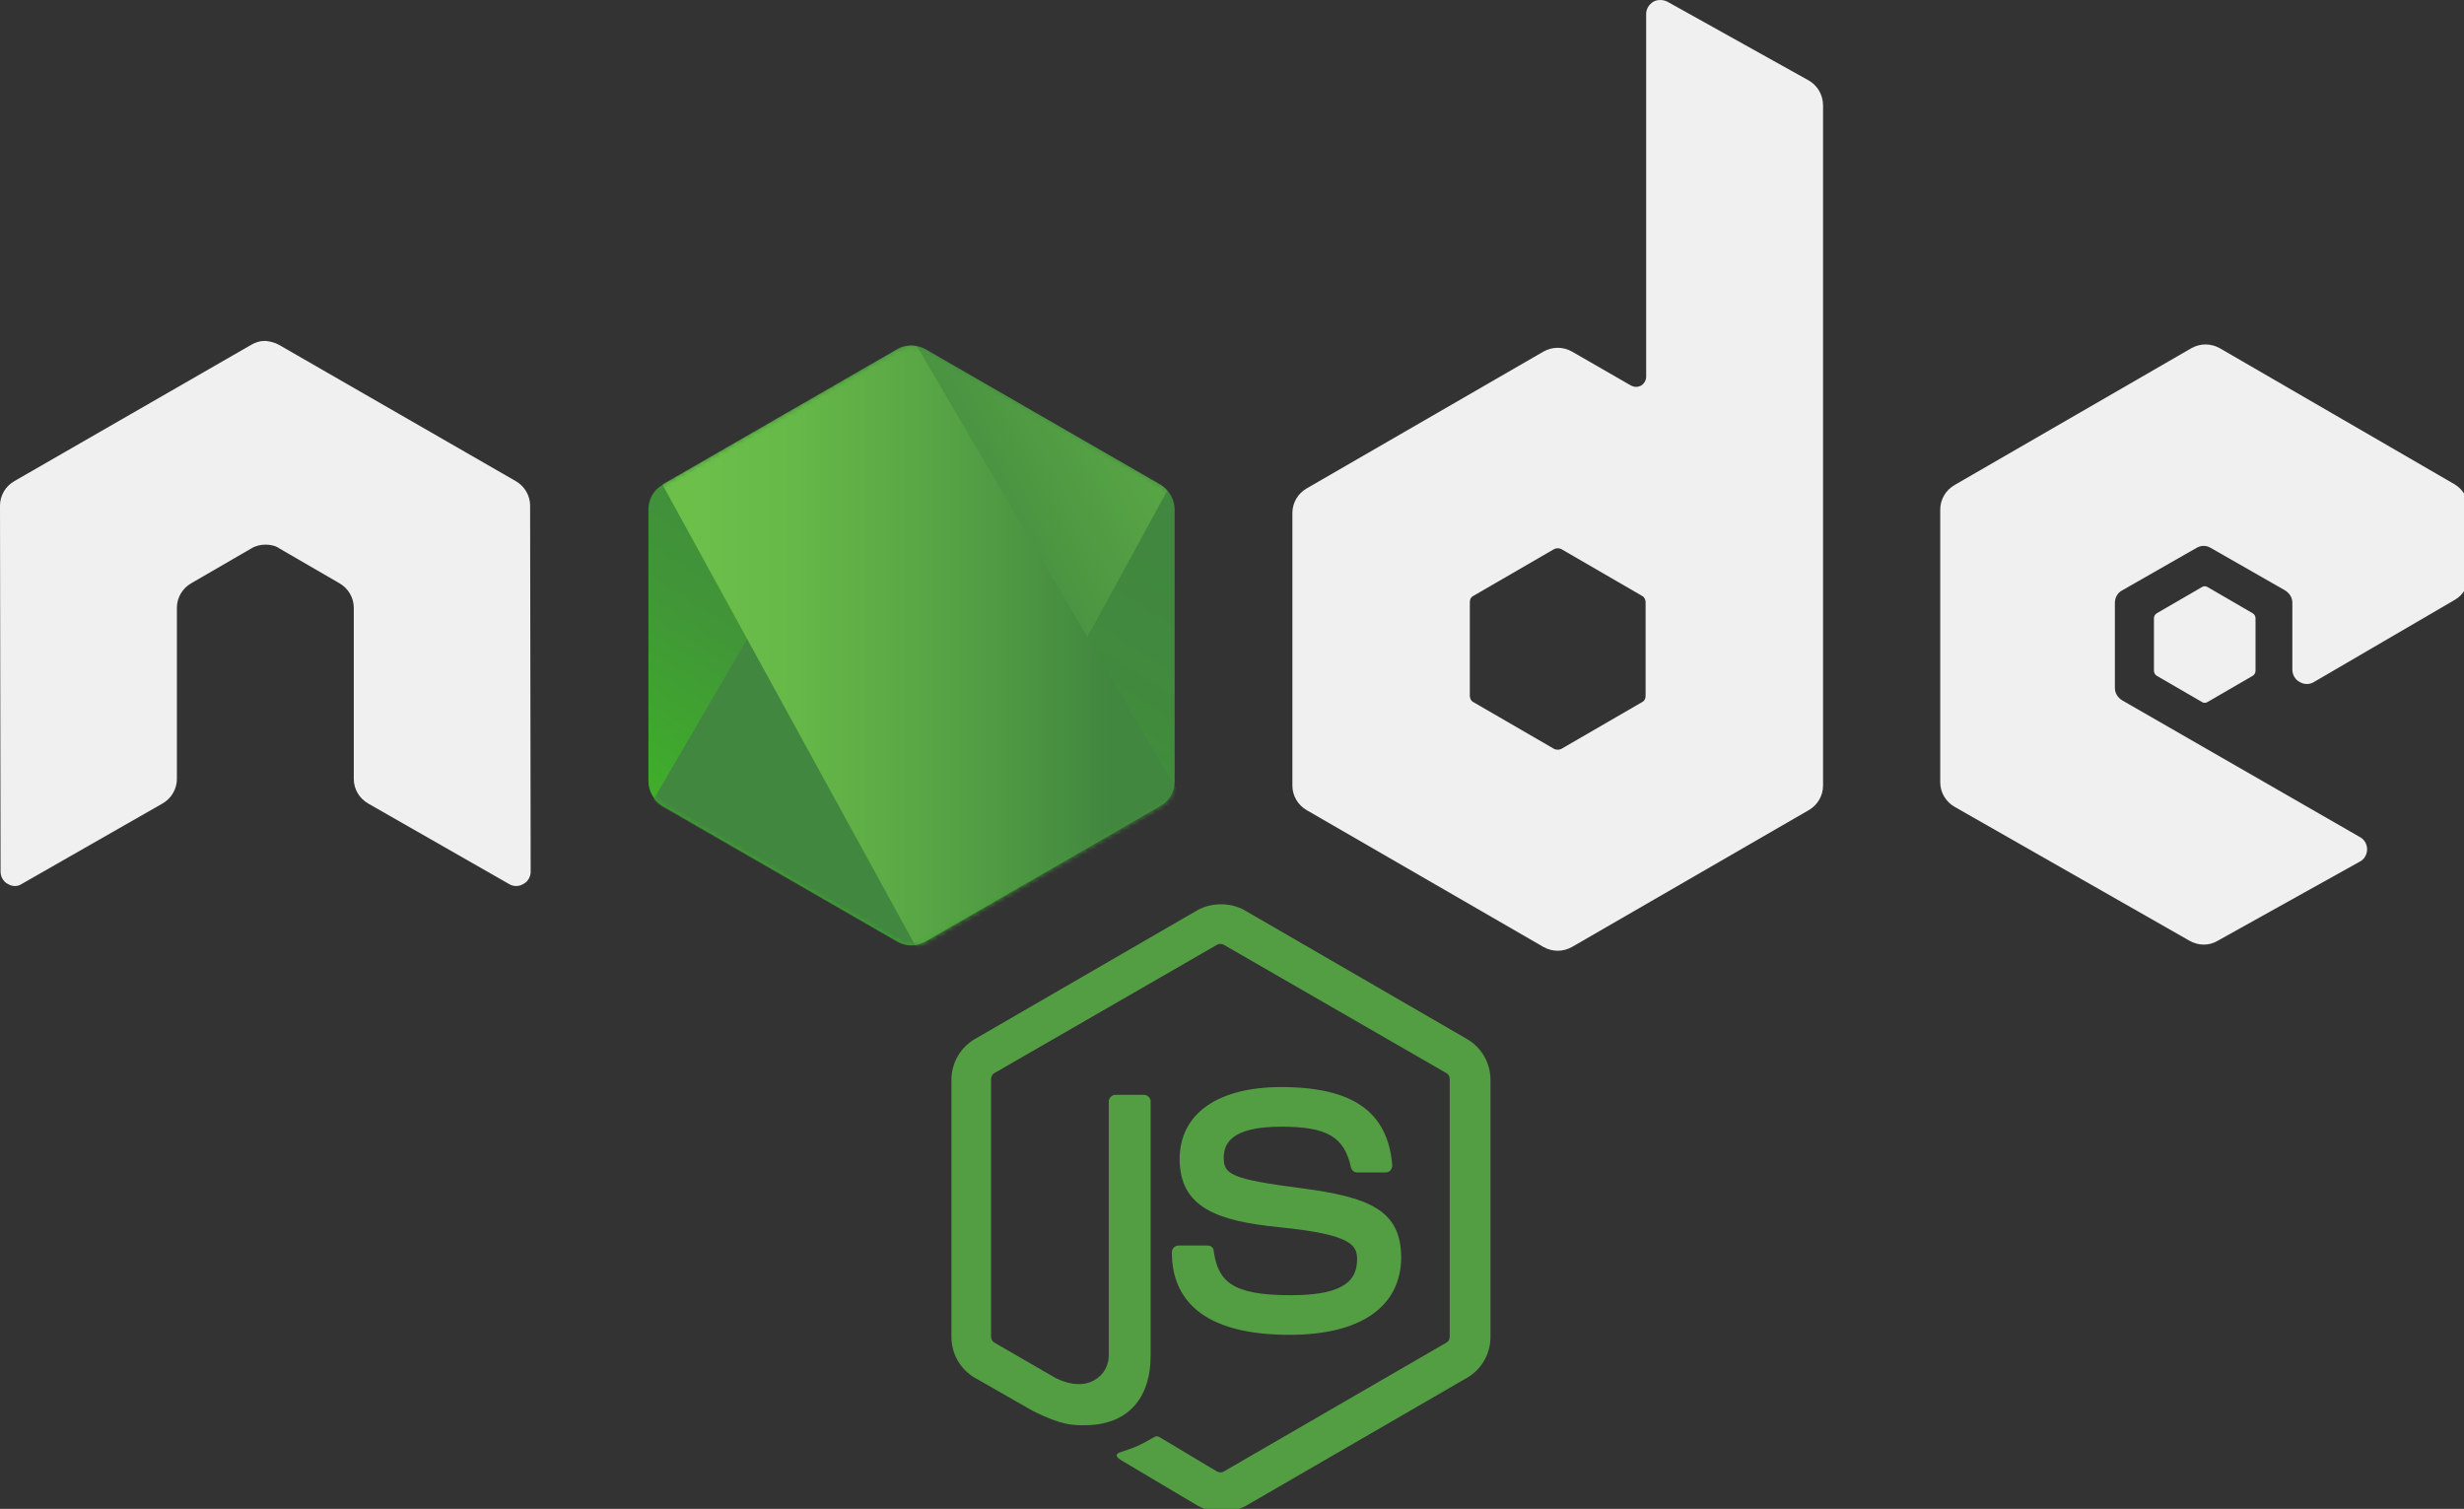<?xml version="1.0" encoding="UTF-8" standalone="no"?>
<svg
   xmlns:dc="http://purl.org/dc/elements/1.1/"
   xmlns:cc="http://creativecommons.org/ns#"
   xmlns:rdf="http://www.w3.org/1999/02/22-rdf-syntax-ns#"
   xmlns:svg="http://www.w3.org/2000/svg"
   xmlns="http://www.w3.org/2000/svg"
   xmlns:xlink="http://www.w3.org/1999/xlink"
   xmlns:sodipodi="http://sodipodi.sourceforge.net/DTD/sodipodi-0.dtd"
   xmlns:inkscape="http://www.inkscape.org/namespaces/inkscape"
   width="81.654"
   height="50"
   viewBox="0 0 81.654 50"
   version="1.1"
   preserveAspectRatio="xMidYMid"
   id="svg2"
   inkscape:version="0.91 r13725"
   sodipodi:docname="nodejs.on-black.01.svg">
  <rect x="0" y="0" width="81.654" height="50" fill="#333333" stroke="none"/>
  <sodipodi:namedview
     pagecolor="#000000"
     bordercolor="#666666"
     borderopacity="1"
     objecttolerance="10"
     gridtolerance="10"
     guidetolerance="10"
     inkscape:pageopacity="0"
     inkscape:pageshadow="2"
     inkscape:window-width="1920"
     inkscape:window-height="1043"
     id="namedview121"
     showgrid="false"
     showborder="false"
     inkscape:zoom="4.75"
     inkscape:cx="40.176336"
     inkscape:cy="26.537771"
     inkscape:window-x="1920"
     inkscape:window-y="0"
     inkscape:window-maximized="1"
     inkscape:current-layer="svg2"
     fit-margin-top="0"
     fit-margin-left="0"
     fit-margin-right="0"
     fit-margin-bottom="0" />
  <defs
     id="defs4">
    <linearGradient
       x1="79.823"
       y1="21.346"
       x2="32.862"
       y2="105.422"
       id="linearGradient-1"
       gradientTransform="scale(0.937,1.067)"
       gradientUnits="userSpaceOnUse">
      <stop
         stop-color="#41873F"
         offset="0%"
         id="stop7" />
      <stop
         stop-color="#418B3D"
         offset="32.88%"
         id="stop9" />
      <stop
         stop-color="#419637"
         offset="63.52%"
         id="stop11" />
      <stop
         stop-color="#3FA92D"
         offset="93.19%"
         id="stop13" />
      <stop
         stop-color="#3FAE2A"
         offset="100%"
         id="stop15" />
    </linearGradient>
    <path
       id="path-2"
       d="m 57.903,1.849 c -1.849,-1.04 -4.045,-1.04 -5.894,0 L 3.352,29.934 c -1.849,1.04 -2.889,3.005 -2.889,5.085 l 0,56.285 c 0,2.08 1.156,4.045 2.889,5.085 l 48.657,28.085 c 1.849,1.04 4.045,1.04 5.894,0 L 106.561,96.39 c 1.849,-1.04 2.889,-3.005 2.889,-5.085 l 0,-56.285 c 0,-2.08 -1.156,-4.045 -2.889,-5.085 L 57.903,1.849 l 0,0 z"
       inkscape:connector-curvature="0" />
    <linearGradient
       x1="51.369"
       y1="64.593"
       x2="184.674"
       y2="-19.865"
       id="linearGradient-4"
       gradientTransform="scale(0.926,1.08)"
       gradientUnits="userSpaceOnUse">
      <stop
         stop-color="#41873F"
         offset="13.76%"
         id="stop19" />
      <stop
         stop-color="#54A044"
         offset="40.32%"
         id="stop21" />
      <stop
         stop-color="#66B848"
         offset="71.36%"
         id="stop23" />
      <stop
         stop-color="#6CC04A"
         offset="90.81%"
         id="stop25" />
    </linearGradient>
    <linearGradient
       x1="5.443"
       y1="1.397"
       x2="60.6"
       y2="1.397"
       id="linearGradient-5"
       gradientTransform="scale(1.633,0.612)"
       gradientUnits="userSpaceOnUse">
      <stop
         stop-color="#6CC04A"
         offset="9.192%"
         id="stop28" />
      <stop
         stop-color="#66B848"
         offset="28.64%"
         id="stop30" />
      <stop
         stop-color="#54A044"
         offset="59.68%"
         id="stop32" />
      <stop
         stop-color="#41873F"
         offset="86.24%"
         id="stop34" />
    </linearGradient>
    <linearGradient
       x1="-1.421"
       y1="66.989"
       x2="120.279"
       y2="66.989"
       id="linearGradient-6"
       gradientTransform="scale(0.925,1.081)"
       gradientUnits="userSpaceOnUse">
      <stop
         stop-color="#6CC04A"
         offset="9.192%"
         id="stop37" />
      <stop
         stop-color="#66B848"
         offset="28.64%"
         id="stop39" />
      <stop
         stop-color="#54A044"
         offset="59.68%"
         id="stop41" />
      <stop
         stop-color="#41873F"
         offset="86.24%"
         id="stop43" />
    </linearGradient>
    <linearGradient
       x1="118.035"
       y1="68.363"
       x2="169.631"
       y2="68.363"
       id="linearGradient-7"
       gradientTransform="scale(0.655,1.528)"
       gradientUnits="userSpaceOnUse">
      <stop
         stop-color="#6CC04A"
         offset="9.192%"
         id="stop46" />
      <stop
         stop-color="#66B848"
         offset="28.64%"
         id="stop48" />
      <stop
         stop-color="#54A044"
         offset="59.68%"
         id="stop50" />
      <stop
         stop-color="#41873F"
         offset="86.24%"
         id="stop52" />
    </linearGradient>
    <linearGradient
       x1="-1.039"
       y1="150.752"
       x2="87.897"
       y2="150.752"
       id="linearGradient-8"
       gradientTransform="scale(1.266,0.79)"
       gradientUnits="userSpaceOnUse">
      <stop
         stop-color="#6CC04A"
         offset="9.192%"
         id="stop55" />
      <stop
         stop-color="#66B848"
         offset="28.64%"
         id="stop57" />
      <stop
         stop-color="#54A044"
         offset="59.68%"
         id="stop59" />
      <stop
         stop-color="#41873F"
         offset="86.24%"
         id="stop61" />
    </linearGradient>
    <linearGradient
       x1="100.854"
       y1="37.182"
       x2="46.004"
       y2="216.514"
       id="linearGradient-9"
       gradientTransform="scale(1.266,0.79)"
       gradientUnits="userSpaceOnUse">
      <stop
         stop-color="#41873F"
         offset="0%"
         id="stop64" />
      <stop
         stop-color="#418B3D"
         offset="32.88%"
         id="stop66" />
      <stop
         stop-color="#419637"
         offset="63.52%"
         id="stop68" />
      <stop
         stop-color="#3FA92D"
         offset="93.19%"
         id="stop70" />
      <stop
         stop-color="#3FAE2A"
         offset="100%"
         id="stop72" />
    </linearGradient>
  </defs>
  <g
     id="g4215"
     transform="matrix(0.16,0,0,0.16,-0.037,0)">
    <path
       d="m 253.111,313.094 c -1.734,0 -3.352,-0.462 -4.854,-1.271 l -15.372,-9.13 c -2.312,-1.271 -1.156,-1.734 -0.462,-1.965 3.121,-1.04 3.698,-1.271 6.935,-3.121 0.347,-0.231 0.809,-0.116 1.156,0.116 l 11.789,7.05 c 0.462,0.231 1.04,0.231 1.387,0 l 46.115,-26.698 c 0.462,-0.231 0.693,-0.693 0.693,-1.271 l 0,-53.28 c 0,-0.578 -0.231,-1.04 -0.693,-1.271 l -46.115,-26.582 c -0.462,-0.231 -1.04,-0.231 -1.387,0 l -46.115,26.582 c -0.462,0.231 -0.693,0.809 -0.693,1.271 l 0,53.28 c 0,0.462 0.231,1.04 0.693,1.271 l 12.598,7.281 c 6.819,3.467 11.095,-0.578 11.095,-4.623 l 0,-52.587 c 0,-0.693 0.578,-1.387 1.387,-1.387 l 5.894,0 c 0.693,0 1.387,0.578 1.387,1.387 l 0,52.587 c 0,9.13 -4.97,14.447 -13.638,14.447 -2.658,0 -4.739,0 -10.633,-2.889 l -12.135,-6.935 c -3.005,-1.734 -4.854,-4.97 -4.854,-8.437 l 0,-53.28 c 0,-3.467 1.849,-6.703 4.854,-8.437 l 46.115,-26.698 c 2.889,-1.618 6.819,-1.618 9.708,0 l 46.115,26.698 c 3.005,1.734 4.854,4.97 4.854,8.437 l 0,53.28 c 0,3.467 -1.849,6.703 -4.854,8.437 l -46.115,26.698 c -1.502,0.693 -3.236,1.04 -4.854,1.04 z m 14.216,-36.637 c -20.226,0 -24.386,-9.246 -24.386,-17.105 0,-0.693 0.578,-1.387 1.387,-1.387 l 6.01,0 c 0.693,0 1.271,0.462 1.271,1.156 0.925,6.126 3.583,9.13 15.834,9.13 9.708,0 13.869,-2.196 13.869,-7.397 0,-3.005 -1.156,-5.201 -16.296,-6.703 -12.598,-1.271 -20.457,-4.045 -20.457,-14.1 0,-9.362 7.859,-14.909 21.035,-14.909 14.794,0 22.075,5.085 23,16.181 0,0.347 -0.116,0.693 -0.347,1.04 -0.231,0.231 -0.578,0.462 -0.925,0.462 l -6.01,0 c -0.578,0 -1.156,-0.462 -1.271,-1.04 -1.387,-6.357 -4.97,-8.437 -14.447,-8.437 -10.633,0 -11.904,3.698 -11.904,6.472 0,3.352 1.502,4.392 15.834,6.241 14.216,1.849 20.919,4.507 20.919,14.447 -0.116,10.171 -8.437,15.949 -23.115,15.949 z"
       id="path76"
       inkscape:connector-curvature="0"
       style="fill:#539e43" />
    <path
       d="m 110.028,104.712 c 0,-2.08 -1.156,-4.045 -3.005,-5.085 L 58.019,71.426 c -0.809,-0.462 -1.734,-0.693 -2.658,-0.809 l -0.462,0 c -0.925,0 -1.849,0.347 -2.658,0.809 L 3.236,99.626 c -1.849,1.04 -3.005,3.005 -3.005,5.085 l 0.116,75.818 c 0,1.04 0.578,2.08 1.502,2.543 0.925,0.578 2.08,0.578 2.889,0 L 33.864,166.429 c 1.849,-1.04 3.005,-3.005 3.005,-5.085 l 0,-35.482 c 0,-2.08 1.156,-4.045 3.005,-5.085 l 12.367,-7.166 c 0.925,-0.578 1.965,-0.809 3.005,-0.809 1.04,0 2.08,0.231 2.889,0.809 l 12.367,7.166 c 1.849,1.04 3.005,3.005 3.005,5.085 l 0,35.482 c 0,2.08 1.156,4.045 3.005,5.085 l 29.125,16.643 c 0.925,0.578 2.08,0.578 3.005,0 0.925,-0.462 1.502,-1.502 1.502,-2.543 l -0.116,-75.818 0,0 z"
       id="path78"
       inkscape:connector-curvature="0"
       style="fill:#f0f0f0;fill-opacity:1" />
    <path
       d="m 345.571,0.347 c -0.925,-0.462 -2.08,-0.462 -2.889,0 -0.925,0.578 -1.502,1.502 -1.502,2.543 l 0,75.124 c 0,0.693 -0.347,1.387 -1.04,1.849 -0.693,0.347 -1.387,0.347 -2.08,0 l -12.251,-7.05 c -1.849,-1.04 -4.045,-1.04 -5.894,0 l -49.004,28.316 c -1.849,1.04 -3.005,3.005 -3.005,5.085 l 0,56.516 c 0,2.08 1.156,4.045 3.005,5.085 l 49.004,28.316 c 1.849,1.04 4.045,1.04 5.894,0 l 49.004,-28.316 c 1.849,-1.04 3.005,-3.005 3.005,-5.085 l 0,-140.887 c 0,-2.196 -1.156,-4.161 -3.005,-5.201 l -29.241,-16.296 0,0 z M 341.064,144.123 c 0,0.578 -0.231,1.04 -0.693,1.271 l -16.758,9.708 c -0.462,0.231 -1.04,0.231 -1.502,0 l -16.758,-9.708 c -0.462,-0.231 -0.693,-0.809 -0.693,-1.271 l 0,-19.417 c 0,-0.578 0.231,-1.04 0.693,-1.271 l 16.758,-9.708 c 0.462,-0.231 1.04,-0.231 1.502,0 l 16.758,9.708 c 0.462,0.231 0.693,0.809 0.693,1.271 l 0,19.417 0,0 z"
       id="path80"
       inkscape:connector-curvature="0"
       style="fill:#f0f0f0;fill-opacity:1" />
    <path
       style="fill:#f0f0f0;fill-opacity:1"
       inkscape:connector-curvature="0"
       id="path84"
       d="m 508.648,124.244 c 1.849,-1.04 2.889,-3.005 2.889,-5.085 l 0,-13.754 c 0,-2.08 -1.156,-4.045 -2.889,-5.085 L 459.991,72.119 c -1.849,-1.04 -4.045,-1.04 -5.894,0 l -49.004,28.316 c -1.849,1.04 -3.005,3.005 -3.005,5.085 l 0,56.516 c 0,2.08 1.156,4.045 3.005,5.085 l 48.657,27.738 c 1.849,1.04 4.045,1.04 5.779,0 l 29.472,-16.412 c 0.925,-0.462 1.502,-1.502 1.502,-2.543 0,-1.04 -0.578,-2.08 -1.502,-2.543 L 439.765,145.047 c -0.925,-0.578 -1.502,-1.502 -1.502,-2.543 l 0,-17.683 c 0,-1.04 0.578,-2.08 1.502,-2.543 l 15.372,-8.784 c 0.925,-0.578 2.08,-0.578 3.005,0 l 15.372,8.784 c 0.925,0.578 1.502,1.502 1.502,2.543 l 0,13.869 c 0,1.04 0.578,2.08 1.502,2.543 0.925,0.578 2.08,0.578 3.005,0 l 29.125,-16.99 0,0 z" />
    <path
       style="fill:#f0f0f0;fill-opacity:1"
       inkscape:connector-curvature="0"
       id="path86"
       d="m 456.293,121.586 c 0.347,-0.231 0.809,-0.231 1.156,0 l 9.362,5.432 c 0.347,0.231 0.578,0.578 0.578,1.04 l 0,10.864 c 0,0.462 -0.231,0.809 -0.578,1.04 l -9.362,5.432 c -0.347,0.231 -0.809,0.231 -1.156,0 l -9.362,-5.432 c -0.347,-0.231 -0.578,-0.578 -0.578,-1.04 l 0,-10.864 c 0,-0.462 0.231,-0.809 0.578,-1.04 l 9.362,-5.432 0,0 z" />
    <g
       transform="translate(134.068,70.501)"
       id="g88"
       style="fill:none">
      <mask
         id="mask-3"
         fill="white">
        <use
           xlink:href="#path-2"
           id="use91"
           x="0"
           y="0"
           width="100%"
           height="100%" />
      </mask>
      <use
         xlink:href="#path-2"
         id="use93"
         style="fill:url(#linearGradient-1)"
         x="0"
         y="0"
         width="100%"
         height="100%" />
      <g
         mask="url(#mask-3)"
         id="g95">
        <path
           d="M 51.893,1.849 3.121,29.934 C 1.271,30.974 0,32.939 0,35.019 L 0,91.305 c 0,1.387 0.578,2.658 1.502,3.698 L 56.285,1.156 C 54.898,0.925 53.28,1.04 51.893,1.849 l 0,0 z"
           id="path97"
           inkscape:connector-curvature="0" />
        <path
           d="m 56.632,125.053 c 0.462,-0.116 0.925,-0.347 1.387,-0.578 L 106.792,96.39 c 1.849,-1.04 3.005,-3.005 3.005,-5.085 l 0,-56.285 c 0,-1.502 -0.693,-3.005 -1.734,-4.045 l -51.431,94.079 0,0 z"
           id="path99"
           inkscape:connector-curvature="0" />
        <path
           d="M 106.676,29.934 57.788,1.849 C 57.326,1.618 56.748,1.387 56.285,1.271 L 1.502,95.119 c 0.462,0.578 1.04,1.04 1.618,1.387 L 52.009,124.591 c 1.387,0.809 3.005,1.04 4.507,0.578 L 107.948,31.09 c -0.347,-0.462 -0.809,-0.809 -1.271,-1.156 l 0,0 z"
           id="path101"
           style="fill:url(#linearGradient-4)"
           inkscape:connector-curvature="0" />
      </g>
      <g
         mask="url(#mask-3)"
         id="g103">
        <g
           transform="translate(0,-9.246)"
           id="g105">
          <path
             d="m 109.797,100.551 0,-56.285 c 0,-2.08 -1.271,-4.045 -3.121,-5.085 L 57.788,11.095 C 57.21,10.749 56.632,10.517 55.939,10.402 l 53.512,91.42 c 0.231,-0.347 0.347,-0.809 0.347,-1.271 l 0,0 z"
             id="path107"
             inkscape:connector-curvature="0"
             style="fill:none" />
          <path
             d="M 3.121,39.18 C 1.271,40.22 0,42.185 0,44.265 l 0,56.285 c 0,2.08 1.387,4.045 3.121,5.085 l 48.888,28.085 c 1.156,0.693 2.427,0.925 3.814,0.693 L 3.467,39.065 l -0.347,0.116 0,0 z"
             id="path109"
             inkscape:connector-curvature="0"
             style="fill:none" />
          <path
             d="m 50.391,0.809 -0.693,0.347 0.925,0 -0.231,-0.347 z"
             id="path111"
             style="fill:url(#linearGradient-5);fill-rule:evenodd"
             inkscape:connector-curvature="0" />
          <path
             d="m 106.792,105.636 c 1.387,-0.809 2.427,-2.196 2.889,-3.698 L 56.054,10.402 c -1.387,-0.231 -2.889,-0.116 -4.161,0.693 l -48.542,27.969 52.356,95.465 c 0.693,-0.116 1.502,-0.347 2.196,-0.693 l 48.888,-28.2 0,0 z"
             id="path113"
             style="fill:url(#linearGradient-6);fill-rule:evenodd"
             inkscape:connector-curvature="0" />
          <path
             d="m 111.299,104.712 -0.347,-0.578 0,0.809 0.347,-0.231 z"
             id="path115"
             style="fill:url(#linearGradient-7);fill-rule:evenodd"
             inkscape:connector-curvature="0" />
          <path
             d="m 106.792,105.636 -48.773,28.085 c -0.693,0.347 -1.387,0.578 -2.196,0.693 l 0.925,1.734 54.089,-31.321 0,-0.693 -1.387,-2.312 c -0.231,1.618 -1.271,3.005 -2.658,3.814 l 0,0 z"
             id="path117"
             style="fill:url(#linearGradient-8);fill-rule:evenodd"
             inkscape:connector-curvature="0" />
          <path
             d="m 106.792,105.636 -48.773,28.085 c -0.693,0.347 -1.387,0.578 -2.196,0.693 l 0.925,1.734 54.089,-31.321 0,-0.693 -1.387,-2.312 c -0.231,1.618 -1.271,3.005 -2.658,3.814 l 0,0 z"
             id="path119"
             style="fill:url(#linearGradient-9);fill-rule:evenodd"
             inkscape:connector-curvature="0" />
        </g>
      </g>
    </g>
  </g>
</svg>
